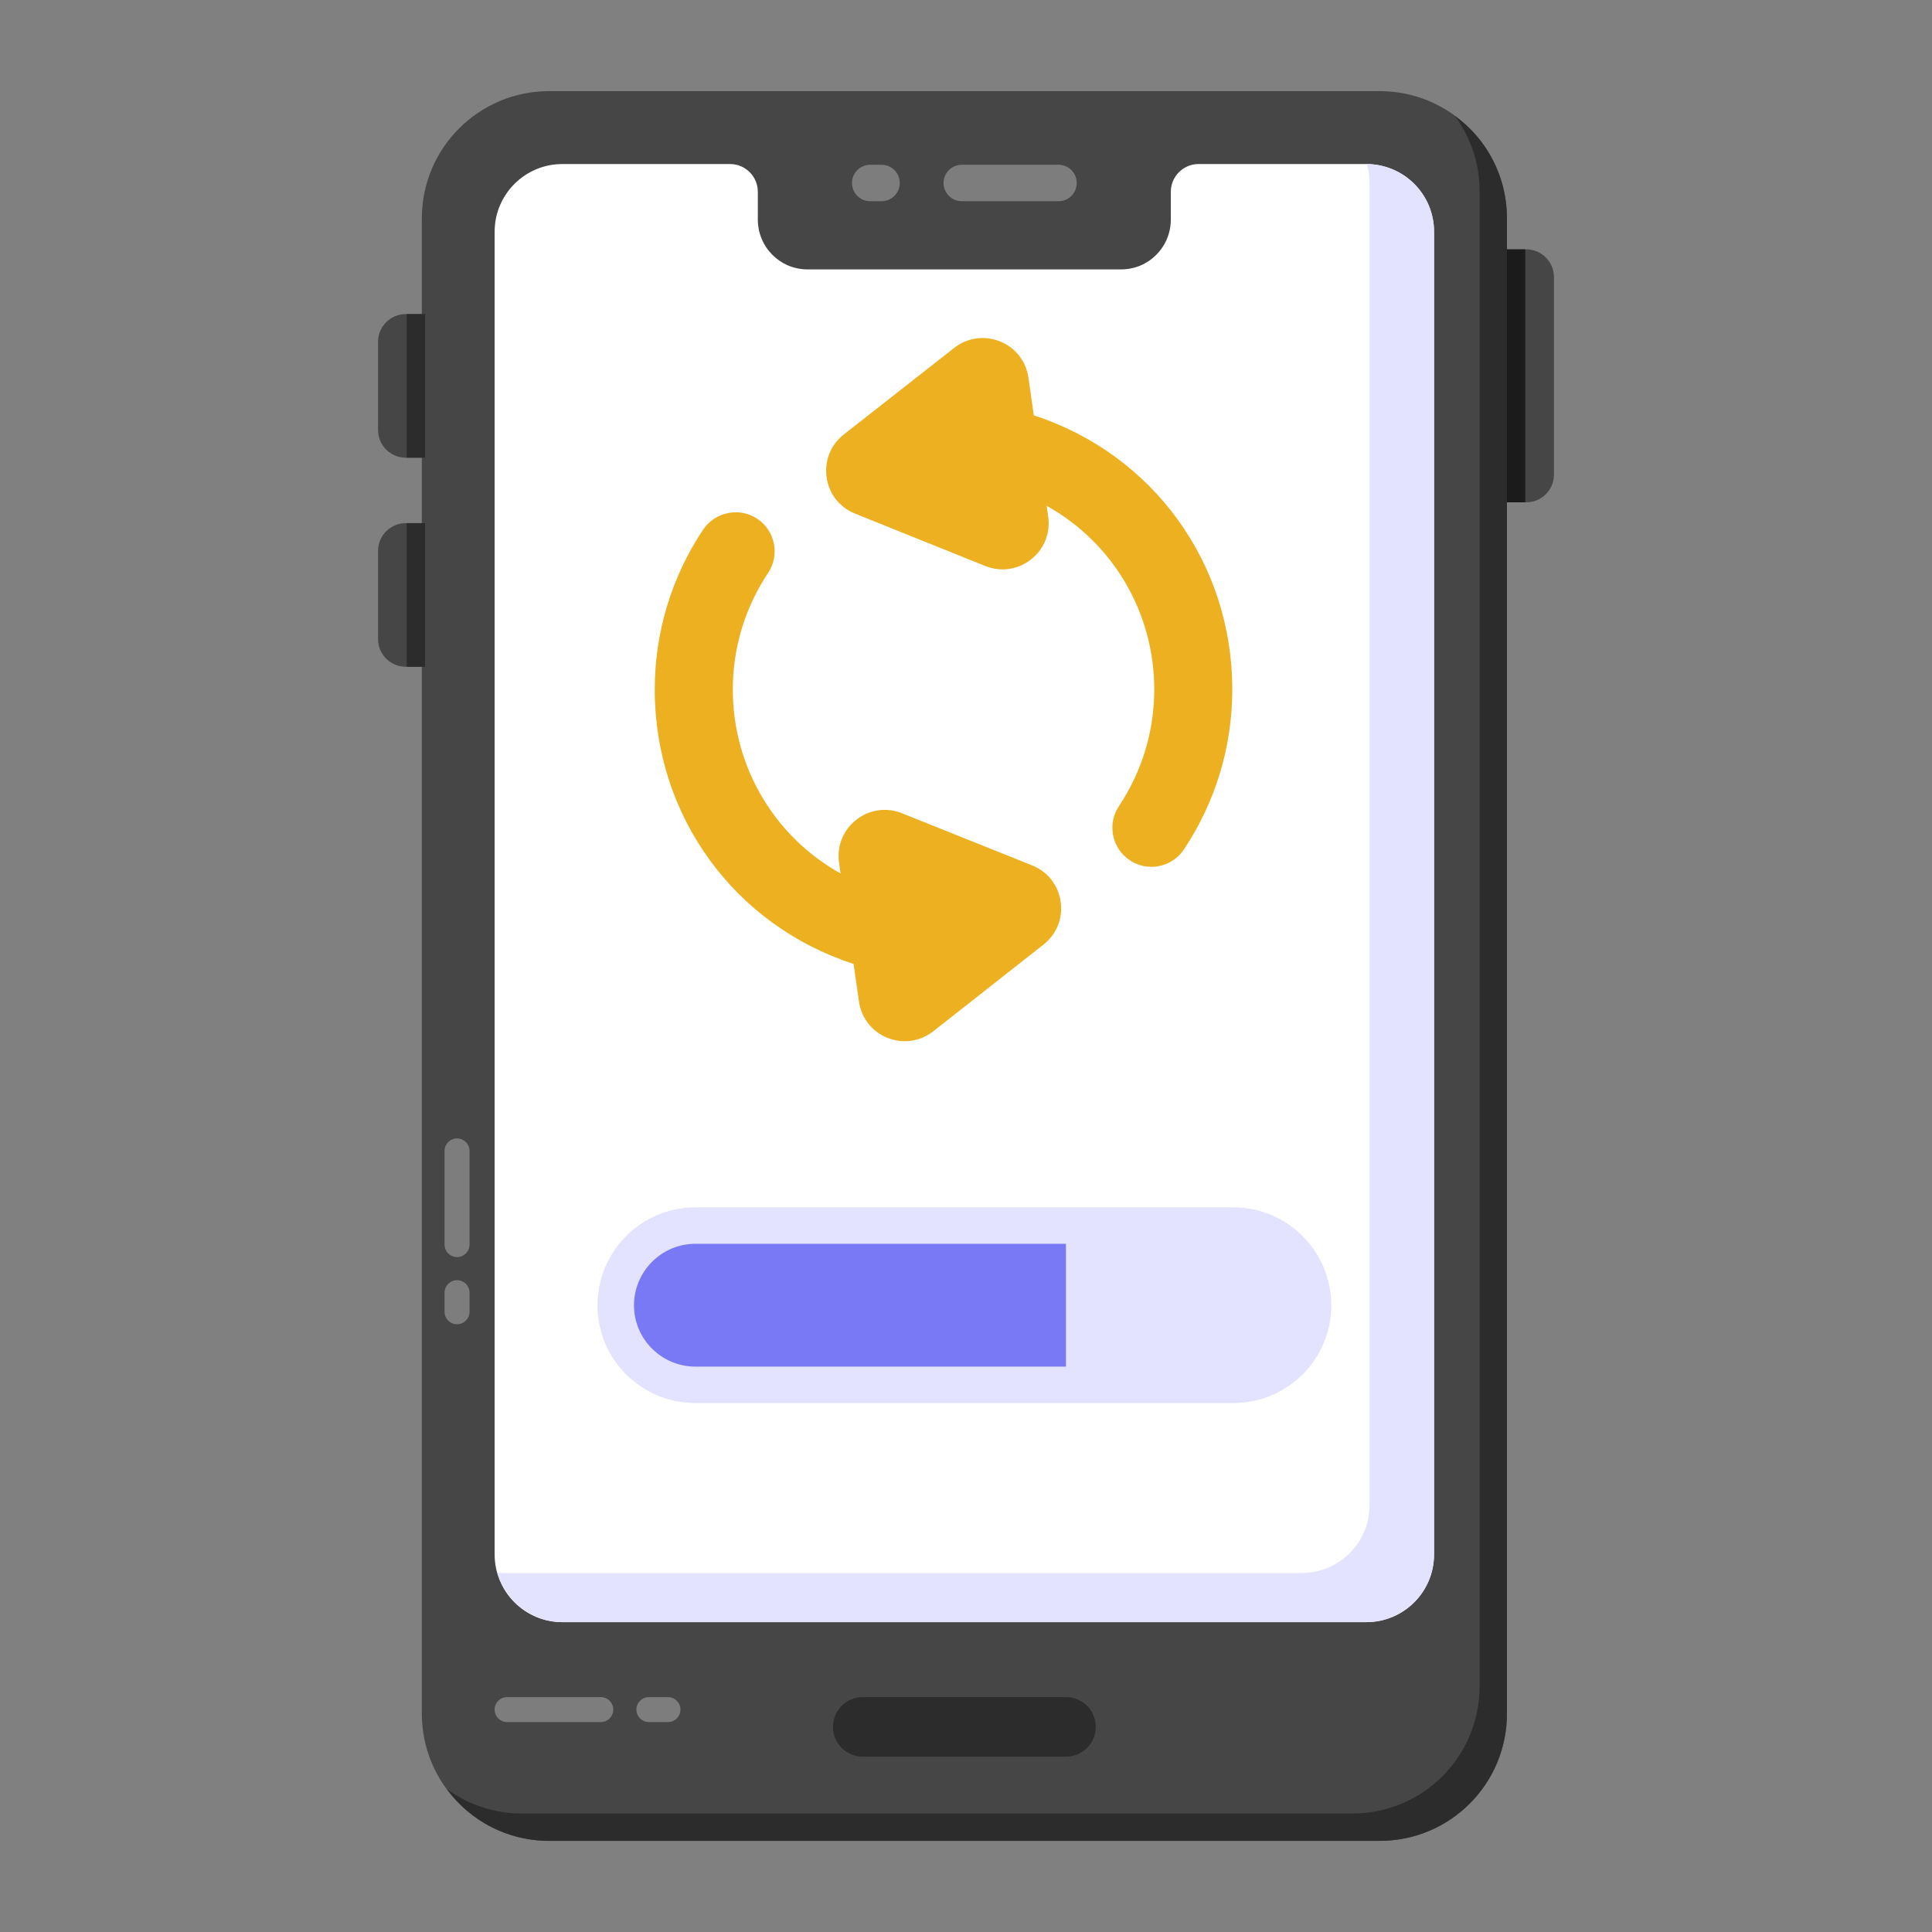 <svg id="Layer_1" enable-background="new 0 0 53 53" height="512" viewBox="0 0 53 53" width="512" xmlns="http://www.w3.org/2000/svg"><rect x="0" y="0" width="53" height="53" fill="#808080" stroke="none"/><g id="_x36_"><g><g><g><g><path d="m41.34 5.992v41.016c0 1.929-1.563 3.492-3.492 3.492h-22.784c-1.929 0-3.492-1.563-3.492-3.492v-41.016c0-1.929 1.563-3.492 3.492-3.492h22.784c1.929 0 3.492 1.563 3.492 3.492z" fill="#474646"/></g></g><g><g><path d="m41.339 5.99v41.02c0 1.93-1.56 3.49-3.49 3.49h-22.79c-1.15 0-2.17-.56-2.8-1.42.58.42 1.29.67 2.05.67h22.79c1.93 0 3.49-1.56 3.49-3.49v-41.02c0-.77-.25-1.48-.68-2.06.87.62 1.43 1.65 1.43 2.81z" fill="#2d2c2c"/></g></g><g><g><path d="m39.339 6.359v36.282c0 1.027-.832 1.859-1.859 1.859h-22.052c-1.027 0-1.859-.832-1.859-1.859v-36.282c-0-1.027.832-1.859 1.859-1.859h4.6c.42 0 .761.341.761.761v.759c0 .76.61 1.37 1.36 1.37h8.61c.75 0 1.36-.61 1.36-1.37v-.759c0-.42.341-.761.761-.761h4.6c1.027 0 1.859.832 1.859 1.859z" fill="#fff"/></g></g><g><g><path d="m39.341 6.36v36.28c0 1.03-.83 1.86-1.86 1.86h-22.05c-.85 0-1.57-.57-1.78-1.35h22.06c1.03 0 1.86-.83 1.86-1.86v-36.28c0-.18-.02-.35-.08-.51 1.03.01 1.85.83 1.85 1.86z" fill="#e3e2ff"/></g></g><g opacity=".3"><g><g><g><path d="m29.038 5.52h-2.654c-.276 0-.5-.224-.5-.5s.224-.5.5-.5h2.654c.276 0 .5.224.5.5s-.224.5-.5.5z" fill="#fff"/></g></g></g><g><g><g><path d="m24.183 5.52h-.311c-.276 0-.5-.224-.5-.5s.224-.5.5-.5h.311c.276 0 .5.224.5.5s-.224.5-.5.5z" fill="#fff"/></g></g></g></g><g><g><path d="m42.629 7.601v5.418c0 .42-.341.761-.761.761h-.529v-6.94h.529c.42 0 .761.341.761.761z" fill="#474646"/></g></g><g><g><path d="m41.339 6.84h.504v6.94h-.504z" fill="#1b1b1b"/></g></g><g><g><g><path d="m10.371 9.377v2.418c0 .42.341.761.761.761h.529v-3.94h-.529c-.42 0-.761.341-.761.761z" fill="#474646"/></g></g><g><g><path d="m11.157 8.616h.504v3.94h-.504z" fill="#2d2c2c"/></g></g></g><g><g><g><path d="m10.371 15.112v2.418c0 .42.341.761.761.761h.529v-3.94h-.529c-.42 0-.761.341-.761.761z" fill="#474646"/></g></g><g><g><path d="m11.157 14.351h.504v3.94h-.504z" fill="#2d2c2c"/></g></g></g><g><g><path d="m30.06 47.373c0 .451-.366.817-.817.817h-5.576c-.451 0-.817-.366-.817-.817 0-.451.366-.817.817-.817h5.576c.451 0 .817.366.817.817z" fill="#2d2c2c"/></g></g></g></g><g><g><g><path d="m28.175 24.088-3.57-1.43c-.638-.256-1.314.275-1.216.956l.142.989c-2.264-.932-3.803-3.145-3.803-5.689 0-1.217.357-2.395 1.032-3.406.213-.32.127-.752-.193-.965-.319-.214-.752-.126-.965.193-.828 1.241-1.265 2.686-1.265 4.179 0 3.393 2.233 6.309 5.418 7.24l.182 1.267c.098.68.895 1 1.436.575l3.023-2.377c.54-.425.418-1.275-.22-1.531z" fill="#ecb021"/></g><g><path d="m24.823 28.564c-.159 0-.32-.03-.476-.092-.425-.171-.718-.544-.783-.997l-.148-1.032c-3.272-1.062-5.455-4.058-5.455-7.527 0-1.566.459-3.083 1.328-4.388.331-.49 1-.622 1.486-.296.491.328.624.994.296 1.485-.633.949-.968 2.055-.968 3.198 0 2.121 1.141 4.035 2.956 5.046l-.042-.293c-.065-.454.111-.895.472-1.178.361-.283.829-.352 1.255-.18l3.57 1.43c.426.171.719.543.783.997.065.453-.111.893-.472 1.176l-3.023 2.378c-.229.18-.502.272-.779.272zm-4.642-13.763c-.104 0-.206.051-.269.144-.786 1.18-1.202 2.553-1.202 3.971 0 3.215 2.069 5.979 5.148 6.879l.231.068.216 1.505c.026.186.146.338.32.408.173.069.365.042.513-.074l3.023-2.378c.149-.117.22-.292.192-.479-.026-.186-.146-.338-.32-.408l-3.57-1.43c-.173-.069-.365-.043-.512.074-.147.115-.22.295-.193.48l.236 1.64-.607-.25c-2.451-1.01-4.035-3.379-4.035-6.035 0-1.292.379-2.542 1.095-3.614.047-.071.064-.157.048-.241-.018-.084-.066-.157-.138-.205-.055-.036-.116-.054-.177-.054z" fill="#ecb021"/></g></g><g><g><path d="m28.023 11.683-.18-1.267c-.097-.681-.894-1.001-1.435-.577l-3.026 2.374c-.541.424-.42 1.275.218 1.531l3.569 1.434c.638.256 1.314-.274 1.217-.954l-.141-.99c2.26.931 3.796 3.141 3.796 5.681 0 1.217-.357 2.395-1.031 3.407-.213.32-.127.752.193.965.119.079.253.117.385.117.225 0 .446-.109.58-.31.827-1.241 1.265-2.686 1.265-4.179 0-3.389-2.229-6.301-5.408-7.232z" fill="#ecb021"/></g><g><path d="m31.586 23.779c-.212 0-.417-.062-.594-.181-.237-.158-.399-.399-.456-.681-.056-.28.001-.565.16-.804.633-.951.968-2.057.968-3.198 0-2.118-1.139-4.03-2.951-5.039l.042.295c.065.453-.111.894-.472 1.176-.361.283-.831.35-1.256.179l-3.568-1.435c-.425-.17-.718-.543-.782-.996-.065-.454.111-.895.473-1.178l3.026-2.373c.361-.283.829-.349 1.256-.179.425.171.717.544.781.998l.147 1.031c3.268 1.062 5.445 4.055 5.445 7.521 0 1.566-.459 3.083-1.327 4.387-.199.298-.532.477-.893.477zm-3.807-11.142.606.25c2.447 1.009 4.028 3.375 4.028 6.028 0 1.29-.378 2.539-1.094 3.614-.048.071-.065.157-.049.241.018.083.065.156.138.203.145.1.352.054.444-.088.786-1.18 1.202-2.553 1.202-3.971 0-3.211-2.065-5.973-5.139-6.872l-.231-.068-.215-1.506c-.026-.186-.146-.338-.319-.407-.172-.071-.364-.043-.513.072l-3.026 2.373c-.147.116-.22.296-.193.481s.146.337.319.407l3.568 1.435c.173.069.366.043.514-.073.146-.115.219-.295.192-.479z" fill="#ecb021"/></g></g></g><g><g><path d="m36.521 35.81c0 1.501-1.225 2.68-2.69 2.68h-14.75c-1.49 0-2.69-1.2-2.69-2.68 0-1.47 1.187-2.69 2.69-2.69h14.75c1.48-0 2.69 1.2 2.69 2.69z" fill="#e3e2ff"/></g></g><g><g><path d="m29.241 34.12h-10.16c-.939 0-1.689.764-1.689 1.69 0 .926.758 1.68 1.689 1.68h10.16v-3.37z" fill="#7979f6"/></g></g><g><g opacity=".3"><g><path d="m12.195 35.985v-.523c0-.189.154-.343.343-.343s.343.154.343.343v.523c0 .189-.154.343-.343.343s-.343-.154-.343-.343z" fill="#fff"/></g></g><g opacity=".3"><g><path d="m12.195 34.142v-2.569c0-.189.154-.343.343-.343s.343.154.343.343v2.569c0 .189-.154.343-.343.343s-.343-.154-.343-.343z" fill="#fff"/></g></g></g><g><g opacity=".3"><g><path d="m18.324 47.242h-.523c-.189 0-.343-.154-.343-.343 0-.189.154-.343.343-.343h.523c.189 0 .343.154.343.343 0 .189-.154.343-.343.343z" fill="#fff"/></g></g><g opacity=".3"><g><path d="m16.481 47.242h-2.569c-.189 0-.343-.154-.343-.343 0-.189.154-.343.343-.343h2.569c.189 0 .343.154.343.343 0 .189-.154.343-.343.343z" fill="#fff"/></g></g></g></g></svg>